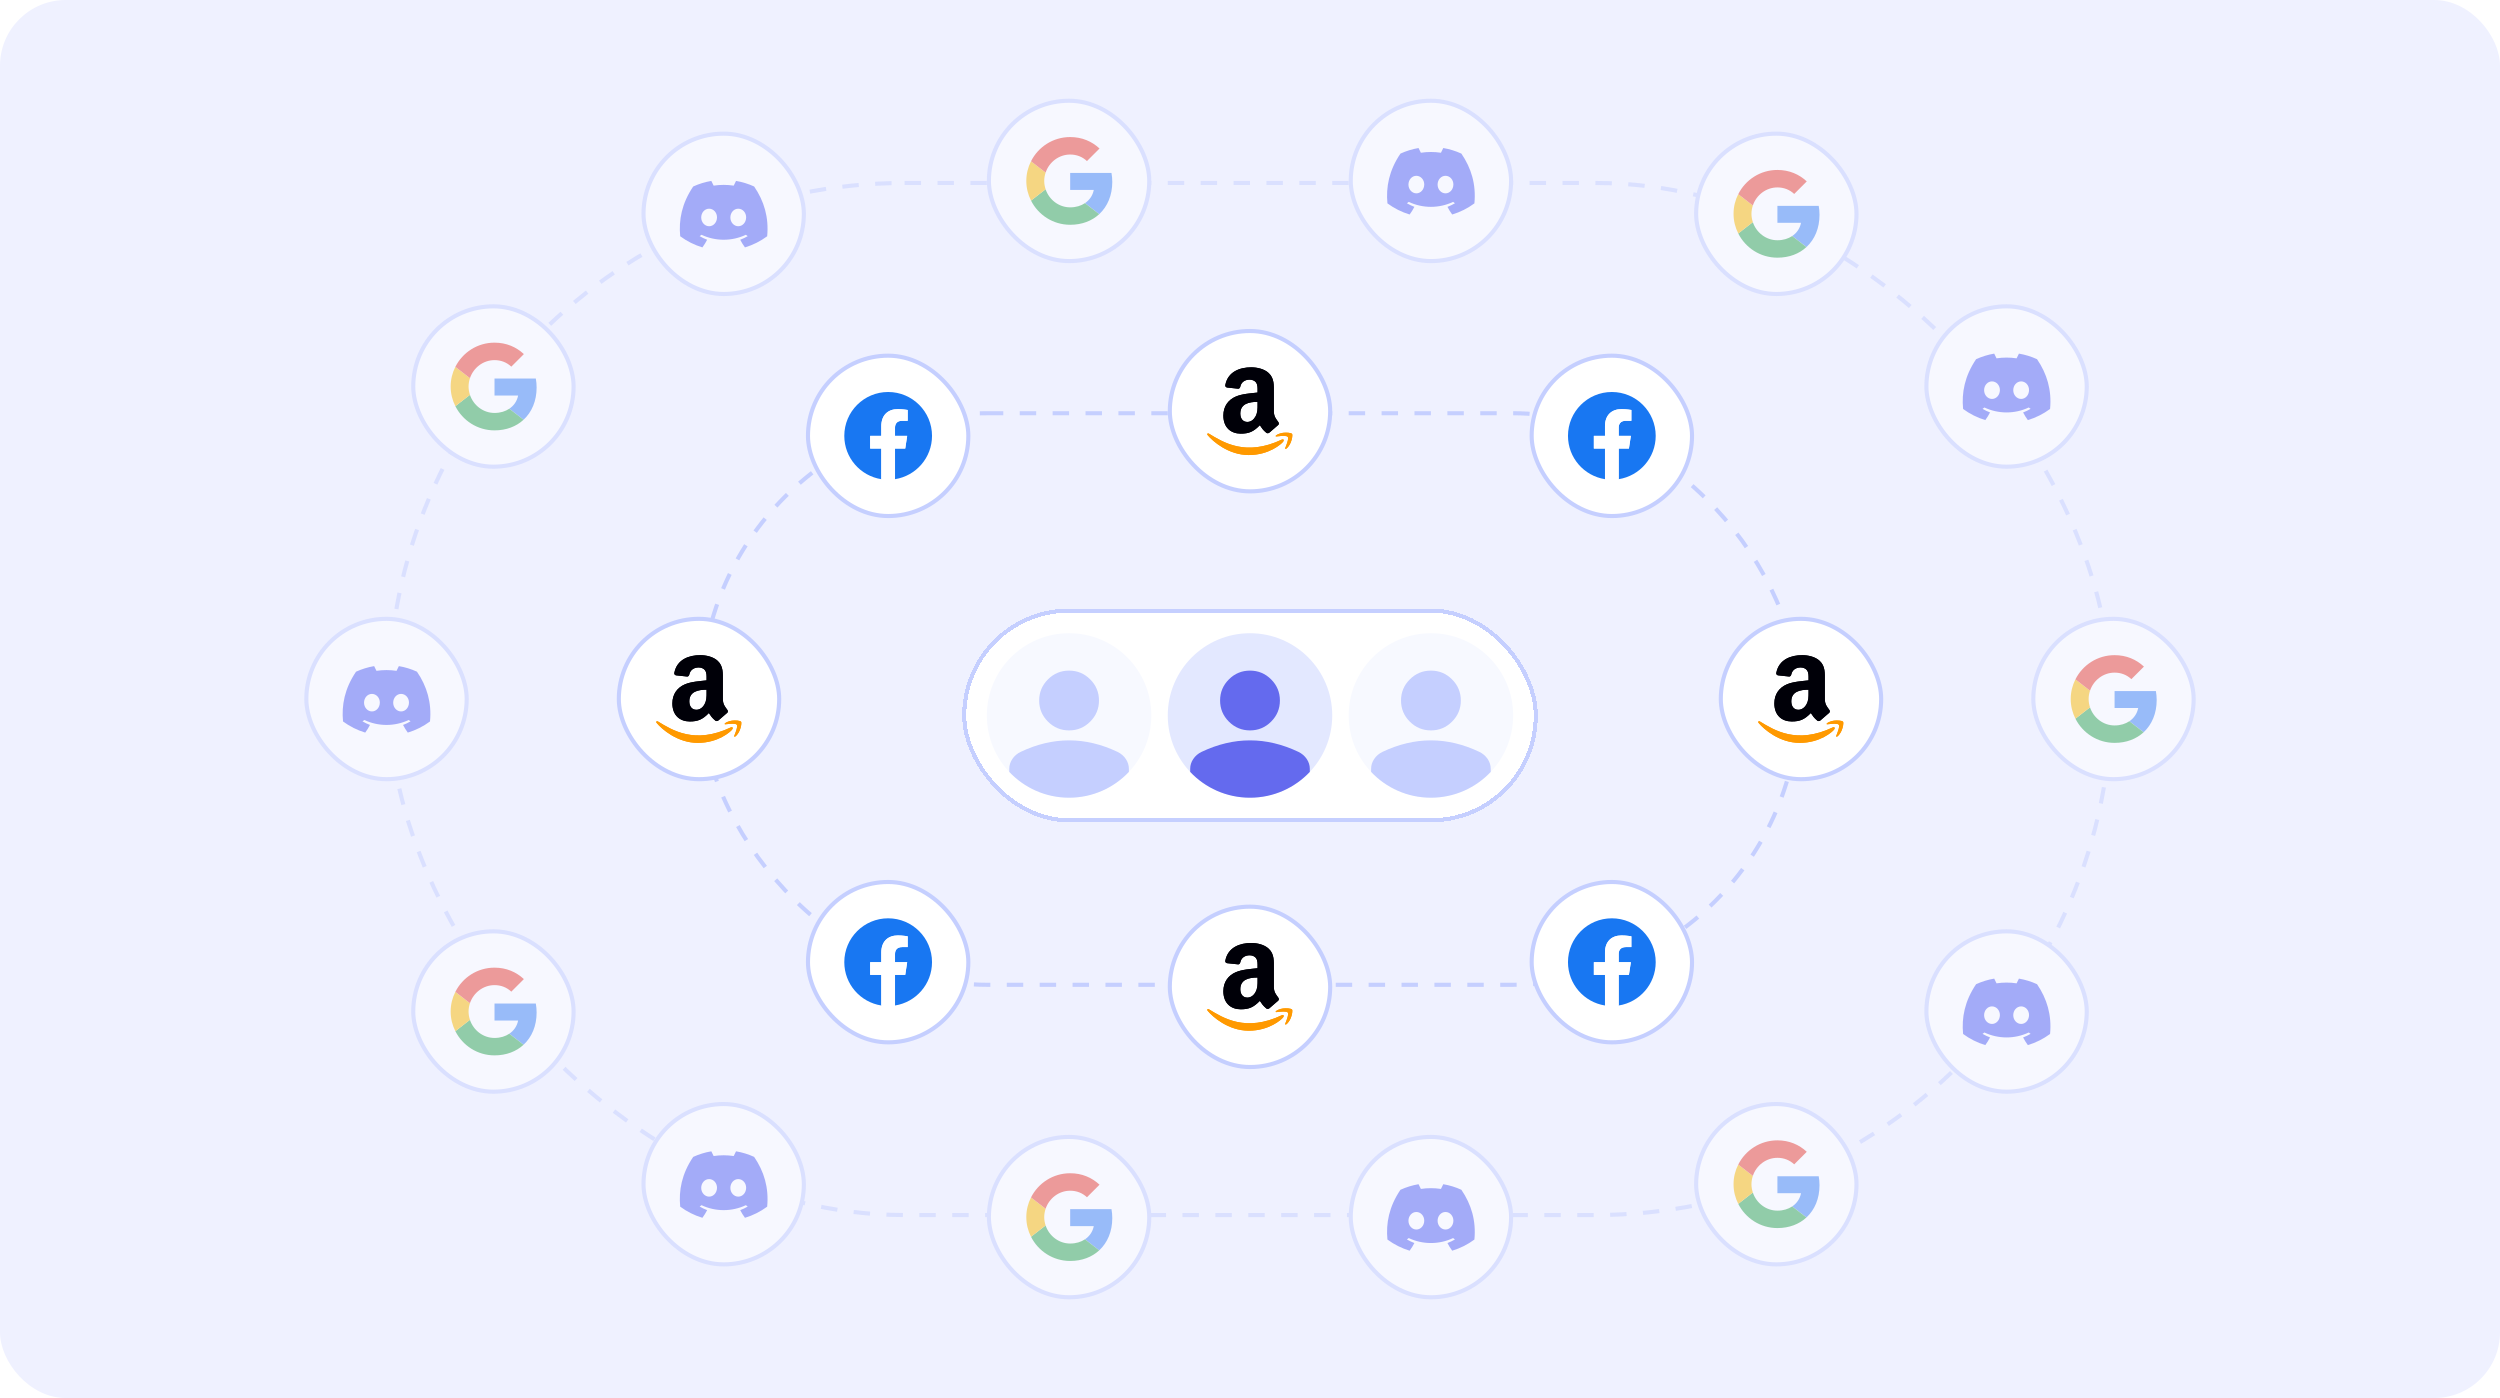 <svg width="608" height="340" viewBox="0 0 608 340" fill="none" xmlns="http://www.w3.org/2000/svg">
<rect width="608" height="340" rx="16" fill="#EFF1FF"/>
<rect x="170.5" y="100.5" width="267" height="139" rx="69.5" stroke="#C5CFFF" stroke-dasharray="4 4"/>
<g filter="url(#filter0_d_1058_32880)">
<rect x="234" y="144" width="140" height="52" rx="26" fill="white" shape-rendering="crispEdges"/>
<rect x="234.5" y="144.5" width="139" height="51" rx="25.5" stroke="#C5CFFF" shape-rendering="crispEdges"/>
<circle cx="260" cy="170" r="20" fill="#F7F9FF"/>
<path fill-rule="evenodd" clip-rule="evenodd" d="M245.455 183.727V182.97C245.455 182.119 245.704 181.323 246.204 180.582C246.703 179.841 247.375 179.265 248.22 178.856C250.181 177.923 252.143 177.223 254.106 176.757C256.069 176.29 258.034 176.057 260 176.057C261.966 176.057 263.931 176.29 265.894 176.757C267.857 177.223 269.819 177.923 271.78 178.856C272.625 179.265 273.297 179.841 273.796 180.582C274.296 181.323 274.545 182.119 274.545 182.97V183.727C270.899 187.59 265.731 190 260 190C254.269 190 249.101 187.59 245.455 183.727ZM254.864 171.5C256.288 172.924 258 173.636 260 173.636C262 173.636 263.712 172.924 265.136 171.5C266.561 170.076 267.273 168.364 267.273 166.364C267.273 164.364 266.561 162.651 265.136 161.227C263.712 159.803 262 159.091 260 159.091C258 159.091 256.288 159.803 254.864 161.227C253.439 162.651 252.727 164.364 252.727 166.364C252.727 168.364 253.439 170.076 254.864 171.5Z" fill="#C5CFFF"/>
<circle cx="304" cy="170" r="20" fill="#E3E8FF"/>
<path fill-rule="evenodd" clip-rule="evenodd" d="M289.455 183.727V182.97C289.455 182.119 289.704 181.323 290.204 180.582C290.703 179.841 291.375 179.265 292.22 178.856C294.181 177.923 296.143 177.223 298.106 176.757C300.069 176.29 302.034 176.057 304 176.057C305.966 176.057 307.931 176.29 309.894 176.757C311.857 177.223 313.819 177.923 315.78 178.856C316.625 179.265 317.297 179.841 317.796 180.582C318.296 181.323 318.545 182.119 318.545 182.97V183.727C314.899 187.59 309.731 190 304 190C298.269 190 293.101 187.59 289.455 183.727ZM298.864 171.5C300.288 172.924 302 173.636 304 173.636C306 173.636 307.712 172.924 309.136 171.5C310.561 170.076 311.273 168.364 311.273 166.364C311.273 164.364 310.561 162.651 309.136 161.227C307.712 159.803 306 159.091 304 159.091C302 159.091 300.288 159.803 298.864 161.227C297.439 162.651 296.727 164.364 296.727 166.364C296.727 168.364 297.439 170.076 298.864 171.5Z" fill="#646AEE"/>
<circle cx="348" cy="170" r="20" fill="#F7F9FF"/>
<path fill-rule="evenodd" clip-rule="evenodd" d="M333.455 183.727V182.97C333.455 182.119 333.704 181.323 334.204 180.582C334.703 179.841 335.375 179.265 336.22 178.856C338.181 177.923 340.143 177.223 342.106 176.757C344.069 176.29 346.034 176.057 348 176.057C349.966 176.057 351.931 176.29 353.894 176.757C355.857 177.223 357.819 177.923 359.78 178.856C360.625 179.265 361.297 179.841 361.796 180.582C362.296 181.323 362.545 182.119 362.545 182.97V183.727C358.899 187.59 353.731 190 348 190C342.269 190 337.101 187.59 333.455 183.727ZM342.864 171.5C344.288 172.924 346 173.636 348 173.636C350 173.636 351.712 172.924 353.136 171.5C354.561 170.076 355.273 168.364 355.273 166.364C355.273 164.364 354.561 162.651 353.136 161.227C351.712 159.803 350 159.091 348 159.091C346 159.091 344.288 159.803 342.864 161.227C341.439 162.651 340.727 164.364 340.727 166.364C340.727 168.364 341.439 170.076 342.864 171.5Z" fill="#C5CFFF"/>
</g>
<rect x="150.5" y="150.5" width="39" height="39" rx="19.5" fill="white"/>
<rect x="150.5" y="150.5" width="39" height="39" rx="19.5" stroke="#C5CFFF"/>
<path d="M177.758 176.895C168.953 181.085 163.488 177.579 159.99 175.45C159.774 175.315 159.406 175.481 159.725 175.848C160.89 177.261 164.71 180.667 169.695 180.667C174.684 180.667 177.651 177.945 178.023 177.47C178.391 176.999 178.131 176.739 177.758 176.895ZM180.231 175.529C179.995 175.221 178.793 175.164 178.037 175.257C177.28 175.347 176.144 175.81 176.242 176.087C176.293 176.192 176.397 176.145 176.917 176.098C177.438 176.046 178.9 175.862 179.204 176.26C179.51 176.66 178.738 178.57 178.597 178.878C178.461 179.185 178.649 179.265 178.905 179.06C179.157 178.855 179.614 178.324 179.921 177.573C180.225 176.817 180.411 175.763 180.231 175.529Z" fill="#FF9900"/>
<path fill-rule="evenodd" clip-rule="evenodd" d="M171.838 168.344C171.838 169.443 171.866 170.36 171.31 171.337C170.861 172.131 170.151 172.619 169.357 172.619C168.273 172.619 167.642 171.793 167.642 170.575C167.642 168.169 169.797 167.733 171.838 167.733V168.344ZM174.684 175.223C174.497 175.39 174.227 175.402 174.017 175.291C173.08 174.513 172.913 174.151 172.397 173.409C170.849 174.989 169.754 175.461 167.745 175.461C165.371 175.461 163.521 173.996 163.521 171.063C163.521 168.773 164.764 167.213 166.53 166.451C168.063 165.776 170.202 165.657 171.838 165.47V165.105C171.838 164.434 171.889 163.64 171.496 163.061C171.151 162.541 170.492 162.326 169.912 162.326C168.837 162.326 167.876 162.878 167.642 164.021C167.594 164.275 167.408 164.525 167.154 164.537L164.415 164.244C164.184 164.192 163.93 164.005 163.994 163.652C164.625 160.334 167.622 159.333 170.305 159.333C171.679 159.333 173.473 159.698 174.557 160.738C175.93 162.021 175.799 163.731 175.799 165.593V169.991C175.799 171.313 176.347 171.893 176.863 172.607C177.046 172.861 177.085 173.167 176.855 173.357C176.28 173.838 175.255 174.731 174.692 175.231L174.684 175.223Z" fill="#000008"/>
<path d="M177.758 176.895C168.953 181.085 163.488 177.579 159.99 175.45C159.774 175.315 159.406 175.481 159.725 175.848C160.89 177.261 164.71 180.667 169.695 180.667C174.684 180.667 177.651 177.945 178.023 177.47C178.391 176.999 178.131 176.739 177.758 176.895ZM180.231 175.529C179.995 175.221 178.793 175.164 178.037 175.257C177.28 175.347 176.144 175.81 176.242 176.087C176.293 176.192 176.397 176.145 176.917 176.098C177.438 176.046 178.9 175.862 179.204 176.26C179.51 176.66 178.738 178.57 178.597 178.878C178.461 179.185 178.649 179.265 178.905 179.06C179.157 178.855 179.614 178.324 179.921 177.573C180.225 176.817 180.411 175.763 180.231 175.529Z" fill="#FF9900"/>
<path fill-rule="evenodd" clip-rule="evenodd" d="M171.838 168.344C171.838 169.443 171.866 170.36 171.31 171.337C170.861 172.131 170.151 172.619 169.357 172.619C168.273 172.619 167.642 171.793 167.642 170.575C167.642 168.169 169.797 167.733 171.838 167.733V168.344ZM174.684 175.223C174.497 175.39 174.227 175.402 174.017 175.291C173.08 174.513 172.913 174.151 172.397 173.409C170.849 174.989 169.754 175.461 167.745 175.461C165.371 175.461 163.521 173.996 163.521 171.063C163.521 168.773 164.764 167.213 166.53 166.451C168.063 165.776 170.202 165.657 171.838 165.47V165.105C171.838 164.434 171.889 163.64 171.496 163.061C171.151 162.541 170.492 162.326 169.912 162.326C168.837 162.326 167.876 162.878 167.642 164.021C167.594 164.275 167.408 164.525 167.154 164.537L164.415 164.244C164.184 164.192 163.93 164.005 163.994 163.652C164.625 160.334 167.622 159.333 170.305 159.333C171.679 159.333 173.473 159.698 174.557 160.738C175.93 162.021 175.799 163.731 175.799 165.593V169.991C175.799 171.313 176.347 171.893 176.863 172.607C177.046 172.861 177.085 173.167 176.855 173.357C176.28 173.838 175.255 174.731 174.692 175.231L174.684 175.223Z" fill="#000008"/>
<rect x="196.5" y="86.5" width="39" height="39" rx="19.5" fill="white"/>
<rect x="196.5" y="86.5" width="39" height="39" rx="19.5" stroke="#C5CFFF"/>
<path d="M226.667 106C226.667 100.109 221.891 95.333 216 95.333C210.109 95.333 205.333 100.109 205.333 106C205.333 111.324 209.234 115.737 214.333 116.537V109.083H211.625V106H214.333V103.65C214.333 100.977 215.926 99.5 218.362 99.5C219.529 99.5 220.75 99.708 220.75 99.708V102.333H219.405C218.08 102.333 217.667 103.156 217.667 103.999V106H220.625L220.152 109.083H217.667V116.537C222.766 115.737 226.667 111.324 226.667 106Z" fill="#1877F2"/>
<path d="M220.152 109.083L220.625 106H217.667V103.999C217.667 103.156 218.08 102.333 219.405 102.333H220.75V99.708C220.75 99.708 219.529 99.5 218.362 99.5C215.926 99.5 214.333 100.977 214.333 103.65V106H211.625V109.083H214.333V116.537C214.876 116.622 215.433 116.667 216 116.667C216.567 116.667 217.124 116.622 217.667 116.537V109.083H220.152Z" fill="white"/>
<rect x="196.5" y="214.5" width="39" height="39" rx="19.5" fill="white"/>
<rect x="196.5" y="214.5" width="39" height="39" rx="19.5" stroke="#C5CFFF"/>
<path d="M226.667 234C226.667 228.109 221.891 223.333 216 223.333C210.109 223.333 205.333 228.109 205.333 234C205.333 239.324 209.234 243.737 214.333 244.537V237.083H211.625V234H214.333V231.65C214.333 228.977 215.926 227.5 218.362 227.5C219.529 227.5 220.75 227.708 220.75 227.708V230.333H219.405C218.08 230.333 217.667 231.156 217.667 231.999V234H220.625L220.152 237.083H217.667V244.537C222.766 243.737 226.667 239.324 226.667 234Z" fill="#1877F2"/>
<path d="M220.152 237.083L220.625 234H217.667V231.999C217.667 231.156 218.08 230.333 219.405 230.333H220.75V227.708C220.75 227.708 219.529 227.5 218.362 227.5C215.926 227.5 214.333 228.977 214.333 231.65V234H211.625V237.083H214.333V244.537C214.876 244.622 215.433 244.667 216 244.667C216.567 244.667 217.124 244.622 217.667 244.537V237.083H220.152Z" fill="white"/>
<rect x="372.5" y="214.5" width="39" height="39" rx="19.5" fill="white"/>
<rect x="372.5" y="214.5" width="39" height="39" rx="19.5" stroke="#C5CFFF"/>
<path d="M402.667 234C402.667 228.109 397.891 223.333 392 223.333C386.109 223.333 381.333 228.109 381.333 234C381.333 239.324 385.234 243.737 390.333 244.537V237.083H387.625V234H390.333V231.65C390.333 228.977 391.926 227.5 394.362 227.5C395.529 227.5 396.75 227.708 396.75 227.708V230.333H395.405C394.08 230.333 393.667 231.156 393.667 231.999V234H396.625L396.152 237.083H393.667V244.537C398.766 243.737 402.667 239.324 402.667 234Z" fill="#1877F2"/>
<path d="M396.152 237.083L396.625 234H393.667V231.999C393.667 231.156 394.08 230.333 395.405 230.333H396.75V227.708C396.75 227.708 395.529 227.5 394.362 227.5C391.926 227.5 390.333 228.977 390.333 231.65V234H387.625V237.083H390.333V244.537C390.876 244.622 391.433 244.667 392 244.667C392.567 244.667 393.124 244.622 393.667 244.537V237.083H396.152Z" fill="white"/>
<rect x="284.5" y="80.5" width="39" height="39" rx="19.5" fill="white"/>
<rect x="284.5" y="80.5" width="39" height="39" rx="19.5" stroke="#C5CFFF"/>
<path d="M311.758 106.895C302.953 111.085 297.488 107.579 293.99 105.45C293.774 105.315 293.406 105.481 293.725 105.848C294.89 107.261 298.71 110.667 303.695 110.667C308.684 110.667 311.651 107.945 312.023 107.47C312.391 106.999 312.131 106.739 311.758 106.895ZM314.231 105.529C313.995 105.221 312.793 105.164 312.037 105.257C311.28 105.347 310.144 105.81 310.242 106.087C310.293 106.192 310.397 106.145 310.917 106.098C311.438 106.046 312.9 105.862 313.204 106.26C313.51 106.66 312.738 108.57 312.597 108.878C312.461 109.185 312.649 109.265 312.905 109.06C313.157 108.855 313.614 108.324 313.921 107.573C314.225 106.817 314.411 105.763 314.231 105.529Z" fill="#FF9900"/>
<path fill-rule="evenodd" clip-rule="evenodd" d="M305.838 98.344C305.838 99.444 305.866 100.36 305.31 101.337C304.861 102.131 304.151 102.619 303.357 102.619C302.273 102.619 301.642 101.793 301.642 100.575C301.642 98.169 303.797 97.733 305.838 97.733V98.344ZM308.684 105.223C308.497 105.39 308.227 105.402 308.017 105.291C307.08 104.513 306.913 104.151 306.397 103.409C304.849 104.989 303.754 105.461 301.745 105.461C299.371 105.461 297.521 103.996 297.521 101.063C297.521 98.773 298.764 97.213 300.53 96.451C302.063 95.776 304.202 95.657 305.838 95.47V95.105C305.838 94.434 305.889 93.64 305.496 93.061C305.151 92.541 304.492 92.326 303.912 92.326C302.837 92.326 301.876 92.878 301.642 94.021C301.594 94.275 301.408 94.525 301.154 94.537L298.415 94.243C298.184 94.192 297.93 94.005 297.994 93.652C298.625 90.334 301.622 89.333 304.305 89.333C305.679 89.333 307.473 89.698 308.557 90.739C309.93 92.021 309.799 93.731 309.799 95.593V99.991C309.799 101.313 310.347 101.893 310.863 102.607C311.046 102.861 311.085 103.167 310.855 103.357C310.28 103.838 309.255 104.731 308.692 105.231L308.684 105.223Z" fill="#000008"/>
<path d="M311.758 106.895C302.953 111.085 297.488 107.579 293.99 105.45C293.774 105.315 293.406 105.481 293.725 105.848C294.89 107.261 298.71 110.667 303.695 110.667C308.684 110.667 311.651 107.945 312.023 107.47C312.391 106.999 312.131 106.739 311.758 106.895ZM314.231 105.529C313.995 105.221 312.793 105.164 312.037 105.257C311.28 105.347 310.144 105.81 310.242 106.087C310.293 106.192 310.397 106.145 310.917 106.098C311.438 106.046 312.9 105.862 313.204 106.26C313.51 106.66 312.738 108.57 312.597 108.878C312.461 109.185 312.649 109.265 312.905 109.06C313.157 108.855 313.614 108.324 313.921 107.573C314.225 106.817 314.411 105.763 314.231 105.529Z" fill="#FF9900"/>
<path fill-rule="evenodd" clip-rule="evenodd" d="M305.838 98.344C305.838 99.444 305.866 100.36 305.31 101.337C304.861 102.131 304.151 102.619 303.357 102.619C302.273 102.619 301.642 101.793 301.642 100.575C301.642 98.169 303.797 97.733 305.838 97.733V98.344ZM308.684 105.223C308.497 105.39 308.227 105.402 308.017 105.291C307.08 104.513 306.913 104.151 306.397 103.409C304.849 104.989 303.754 105.461 301.745 105.461C299.371 105.461 297.521 103.996 297.521 101.063C297.521 98.773 298.764 97.213 300.53 96.451C302.063 95.776 304.202 95.657 305.838 95.47V95.105C305.838 94.434 305.889 93.64 305.496 93.061C305.151 92.541 304.492 92.326 303.912 92.326C302.837 92.326 301.876 92.878 301.642 94.021C301.594 94.275 301.408 94.525 301.154 94.537L298.415 94.243C298.184 94.192 297.93 94.005 297.994 93.652C298.625 90.334 301.622 89.333 304.305 89.333C305.679 89.333 307.473 89.698 308.557 90.739C309.93 92.021 309.799 93.731 309.799 95.593V99.991C309.799 101.313 310.347 101.893 310.863 102.607C311.046 102.861 311.085 103.167 310.855 103.357C310.28 103.838 309.255 104.731 308.692 105.231L308.684 105.223Z" fill="#000008"/>
<rect x="284.5" y="220.5" width="39" height="39" rx="19.5" fill="white"/>
<rect x="284.5" y="220.5" width="39" height="39" rx="19.5" stroke="#C5CFFF"/>
<path d="M311.758 246.895C302.953 251.085 297.488 247.579 293.99 245.45C293.774 245.315 293.406 245.481 293.725 245.848C294.89 247.261 298.71 250.667 303.695 250.667C308.684 250.667 311.651 247.945 312.023 247.47C312.391 246.999 312.131 246.739 311.758 246.895ZM314.231 245.529C313.995 245.221 312.793 245.164 312.037 245.257C311.28 245.347 310.144 245.81 310.242 246.087C310.293 246.192 310.397 246.145 310.917 246.098C311.438 246.046 312.9 245.862 313.204 246.26C313.51 246.66 312.738 248.57 312.597 248.878C312.461 249.185 312.649 249.265 312.905 249.06C313.157 248.855 313.614 248.324 313.921 247.573C314.225 246.817 314.411 245.763 314.231 245.529Z" fill="#FF9900"/>
<path fill-rule="evenodd" clip-rule="evenodd" d="M305.838 238.344C305.838 239.443 305.866 240.36 305.31 241.337C304.861 242.131 304.151 242.619 303.357 242.619C302.273 242.619 301.642 241.793 301.642 240.575C301.642 238.169 303.797 237.733 305.838 237.733V238.344ZM308.684 245.223C308.497 245.39 308.227 245.402 308.017 245.291C307.08 244.513 306.913 244.151 306.397 243.409C304.849 244.989 303.754 245.461 301.745 245.461C299.371 245.461 297.521 243.996 297.521 241.063C297.521 238.773 298.764 237.213 300.53 236.451C302.063 235.776 304.202 235.657 305.838 235.47V235.105C305.838 234.434 305.889 233.64 305.496 233.061C305.151 232.541 304.492 232.326 303.912 232.326C302.837 232.326 301.876 232.878 301.642 234.021C301.594 234.275 301.408 234.525 301.154 234.537L298.415 234.244C298.184 234.192 297.93 234.005 297.994 233.652C298.625 230.334 301.622 229.333 304.305 229.333C305.679 229.333 307.473 229.698 308.557 230.738C309.93 232.021 309.799 233.731 309.799 235.593V239.991C309.799 241.313 310.347 241.893 310.863 242.607C311.046 242.861 311.085 243.167 310.855 243.357C310.28 243.838 309.255 244.731 308.692 245.231L308.684 245.223Z" fill="#000008"/>
<path d="M311.758 246.895C302.953 251.085 297.488 247.579 293.99 245.45C293.774 245.315 293.406 245.481 293.725 245.848C294.89 247.261 298.71 250.667 303.695 250.667C308.684 250.667 311.651 247.945 312.023 247.47C312.391 246.999 312.131 246.739 311.758 246.895ZM314.231 245.529C313.995 245.221 312.793 245.164 312.037 245.257C311.28 245.347 310.144 245.81 310.242 246.087C310.293 246.192 310.397 246.145 310.917 246.098C311.438 246.046 312.9 245.862 313.204 246.26C313.51 246.66 312.738 248.57 312.597 248.878C312.461 249.185 312.649 249.265 312.905 249.06C313.157 248.855 313.614 248.324 313.921 247.573C314.225 246.817 314.411 245.763 314.231 245.529Z" fill="#FF9900"/>
<path fill-rule="evenodd" clip-rule="evenodd" d="M305.838 238.344C305.838 239.443 305.866 240.36 305.31 241.337C304.861 242.131 304.151 242.619 303.357 242.619C302.273 242.619 301.642 241.793 301.642 240.575C301.642 238.169 303.797 237.733 305.838 237.733V238.344ZM308.684 245.223C308.497 245.39 308.227 245.402 308.017 245.291C307.08 244.513 306.913 244.151 306.397 243.409C304.849 244.989 303.754 245.461 301.745 245.461C299.371 245.461 297.521 243.996 297.521 241.063C297.521 238.773 298.764 237.213 300.53 236.451C302.063 235.776 304.202 235.657 305.838 235.47V235.105C305.838 234.434 305.889 233.64 305.496 233.061C305.151 232.541 304.492 232.326 303.912 232.326C302.837 232.326 301.876 232.878 301.642 234.021C301.594 234.275 301.408 234.525 301.154 234.537L298.415 234.244C298.184 234.192 297.93 234.005 297.994 233.652C298.625 230.334 301.622 229.333 304.305 229.333C305.679 229.333 307.473 229.698 308.557 230.738C309.93 232.021 309.799 233.731 309.799 235.593V239.991C309.799 241.313 310.347 241.893 310.863 242.607C311.046 242.861 311.085 243.167 310.855 243.357C310.28 243.838 309.255 244.731 308.692 245.231L308.684 245.223Z" fill="#000008"/>
<rect x="372.5" y="86.5" width="39" height="39" rx="19.5" fill="white"/>
<rect x="372.5" y="86.5" width="39" height="39" rx="19.5" stroke="#C5CFFF"/>
<path d="M402.667 106C402.667 100.109 397.891 95.333 392 95.333C386.109 95.333 381.333 100.109 381.333 106C381.333 111.324 385.234 115.737 390.333 116.537V109.083H387.625V106H390.333V103.65C390.333 100.977 391.926 99.5 394.362 99.5C395.529 99.5 396.75 99.708 396.75 99.708V102.333H395.405C394.08 102.333 393.667 103.156 393.667 103.999V106H396.625L396.152 109.083H393.667V116.537C398.766 115.737 402.667 111.324 402.667 106Z" fill="#1877F2"/>
<path d="M396.152 109.083L396.625 106H393.667V103.999C393.667 103.156 394.08 102.333 395.405 102.333H396.75V99.708C396.75 99.708 395.529 99.5 394.362 99.5C391.926 99.5 390.333 100.977 390.333 103.65V106H387.625V109.083H390.333V116.537C390.876 116.622 391.433 116.667 392 116.667C392.567 116.667 393.124 116.622 393.667 116.537V109.083H396.152Z" fill="white"/>
<rect x="418.5" y="150.5" width="39" height="39" rx="19.5" fill="white"/>
<rect x="418.5" y="150.5" width="39" height="39" rx="19.5" stroke="#C5CFFF"/>
<path d="M445.758 176.895C436.953 181.085 431.488 177.579 427.99 175.45C427.774 175.315 427.406 175.481 427.725 175.848C428.89 177.261 432.71 180.667 437.695 180.667C442.684 180.667 445.651 177.945 446.023 177.47C446.391 176.999 446.131 176.739 445.758 176.895ZM448.231 175.529C447.995 175.221 446.793 175.164 446.037 175.257C445.28 175.347 444.144 175.81 444.242 176.087C444.293 176.192 444.397 176.145 444.917 176.098C445.438 176.046 446.9 175.862 447.204 176.26C447.51 176.66 446.738 178.57 446.597 178.878C446.461 179.185 446.649 179.265 446.905 179.06C447.157 178.855 447.614 178.324 447.921 177.573C448.225 176.817 448.411 175.763 448.231 175.529Z" fill="#FF9900"/>
<path fill-rule="evenodd" clip-rule="evenodd" d="M439.838 168.344C439.838 169.443 439.866 170.36 439.31 171.337C438.861 172.131 438.151 172.619 437.357 172.619C436.273 172.619 435.642 171.793 435.642 170.575C435.642 168.169 437.797 167.733 439.838 167.733V168.344ZM442.684 175.223C442.497 175.39 442.227 175.402 442.017 175.291C441.08 174.513 440.913 174.151 440.397 173.409C438.849 174.989 437.754 175.461 435.745 175.461C433.371 175.461 431.521 173.996 431.521 171.063C431.521 168.773 432.764 167.213 434.53 166.451C436.063 165.776 438.202 165.657 439.838 165.47V165.105C439.838 164.434 439.889 163.64 439.496 163.061C439.151 162.541 438.492 162.326 437.912 162.326C436.837 162.326 435.876 162.878 435.642 164.021C435.594 164.275 435.408 164.525 435.154 164.537L432.415 164.244C432.184 164.192 431.93 164.005 431.994 163.652C432.625 160.334 435.622 159.333 438.305 159.333C439.679 159.333 441.473 159.698 442.557 160.738C443.93 162.021 443.799 163.731 443.799 165.593V169.991C443.799 171.313 444.347 171.893 444.863 172.607C445.046 172.861 445.085 173.167 444.855 173.357C444.28 173.838 443.255 174.731 442.692 175.231L442.684 175.223Z" fill="#000008"/>
<path d="M445.758 176.895C436.953 181.085 431.488 177.579 427.99 175.45C427.774 175.315 427.406 175.481 427.725 175.848C428.89 177.261 432.71 180.667 437.695 180.667C442.684 180.667 445.651 177.945 446.023 177.47C446.391 176.999 446.131 176.739 445.758 176.895ZM448.231 175.529C447.995 175.221 446.793 175.164 446.037 175.257C445.28 175.347 444.144 175.81 444.242 176.087C444.293 176.192 444.397 176.145 444.917 176.098C445.438 176.046 446.9 175.862 447.204 176.26C447.51 176.66 446.738 178.57 446.597 178.878C446.461 179.185 446.649 179.265 446.905 179.06C447.157 178.855 447.614 178.324 447.921 177.573C448.225 176.817 448.411 175.763 448.231 175.529Z" fill="#FF9900"/>
<path fill-rule="evenodd" clip-rule="evenodd" d="M439.838 168.344C439.838 169.443 439.866 170.36 439.31 171.337C438.861 172.131 438.151 172.619 437.357 172.619C436.273 172.619 435.642 171.793 435.642 170.575C435.642 168.169 437.797 167.733 439.838 167.733V168.344ZM442.684 175.223C442.497 175.39 442.227 175.402 442.017 175.291C441.08 174.513 440.913 174.151 440.397 173.409C438.849 174.989 437.754 175.461 435.745 175.461C433.371 175.461 431.521 173.996 431.521 171.063C431.521 168.773 432.764 167.213 434.53 166.451C436.063 165.776 438.202 165.657 439.838 165.47V165.105C439.838 164.434 439.889 163.64 439.496 163.061C439.151 162.541 438.492 162.326 437.912 162.326C436.837 162.326 435.876 162.878 435.642 164.021C435.594 164.275 435.408 164.525 435.154 164.537L432.415 164.244C432.184 164.192 431.93 164.005 431.994 163.652C432.625 160.334 435.622 159.333 438.305 159.333C439.679 159.333 441.473 159.698 442.557 160.738C443.93 162.021 443.799 163.731 443.799 165.593V169.991C443.799 171.313 444.347 171.893 444.863 172.607C445.046 172.861 445.085 173.167 444.855 173.357C444.28 173.838 443.255 174.731 442.692 175.231L442.684 175.223Z" fill="#000008"/>
<g opacity="0.5">
<rect x="94.5" y="44.5" width="419" height="251" rx="125.5" stroke="#C5CFFF" stroke-dasharray="4 4"/>
<rect x="74.5" y="150.5" width="39" height="39" rx="19.5" fill="white"/>
<rect x="74.5" y="150.5" width="39" height="39" rx="19.5" stroke="#C5CFFF"/>
<path d="M101.405 163.354C100.003 162.712 98.523 162.257 97.004 162C96.796 162.372 96.607 162.754 96.44 163.146C94.821 162.902 93.174 162.902 91.555 163.146C91.388 162.754 91.199 162.372 90.992 162C89.471 162.259 87.99 162.716 86.587 163.357C83.802 167.478 83.046 171.497 83.424 175.459C85.055 176.664 86.881 177.58 88.822 178.168C89.259 177.581 89.646 176.957 89.978 176.304C89.347 176.068 88.738 175.778 88.157 175.435C88.31 175.324 88.46 175.21 88.604 175.099C90.292 175.893 92.135 176.305 94 176.305C95.865 176.305 97.708 175.893 99.396 175.099C99.542 175.219 99.692 175.333 99.843 175.435C99.261 175.778 98.651 176.07 98.019 176.306C98.351 176.958 98.737 177.581 99.175 178.168C101.117 177.583 102.945 176.666 104.576 175.46C105.019 170.866 103.819 166.884 101.405 163.354ZM90.456 173.022C89.404 173.022 88.535 172.067 88.535 170.893C88.535 169.718 89.374 168.755 90.453 168.755C91.532 168.755 92.394 169.718 92.376 170.893C92.357 172.067 91.528 173.022 90.456 173.022ZM97.544 173.022C96.49 173.022 95.624 172.067 95.624 170.893C95.624 169.718 96.463 168.755 97.544 168.755C98.624 168.755 99.48 169.718 99.462 170.893C99.443 172.067 98.616 173.022 97.544 173.022Z" fill="#5865F2"/>
<rect x="156.5" y="32.5" width="39" height="39" rx="19.5" fill="white"/>
<rect x="156.5" y="32.5" width="39" height="39" rx="19.5" stroke="#C5CFFF"/>
<path d="M183.405 45.354C182.003 44.712 180.524 44.257 179.004 44C178.796 44.372 178.607 44.754 178.44 45.146C176.821 44.902 175.174 44.902 173.555 45.146C173.388 44.754 173.199 44.372 172.992 44C171.471 44.259 169.99 44.716 168.587 45.357C165.802 49.478 165.046 53.497 165.424 57.459C167.055 58.664 168.881 59.58 170.822 60.168C171.259 59.581 171.646 58.957 171.978 58.304C171.347 58.069 170.738 57.778 170.157 57.435C170.31 57.324 170.46 57.21 170.604 57.099C172.292 57.893 174.135 58.305 176 58.305C177.866 58.305 179.708 57.893 181.396 57.099C181.542 57.219 181.692 57.333 181.843 57.435C181.261 57.778 180.651 58.07 180.019 58.306C180.351 58.958 180.737 59.581 181.175 60.168C183.117 59.583 184.945 58.666 186.576 57.46C187.019 52.866 185.819 48.884 183.405 45.354ZM172.456 55.022C171.404 55.022 170.535 54.067 170.535 52.893C170.535 51.718 171.374 50.755 172.453 50.755C173.532 50.755 174.394 51.718 174.376 52.893C174.357 54.067 173.528 55.022 172.456 55.022ZM179.544 55.022C178.49 55.022 177.624 54.067 177.624 52.893C177.624 51.718 178.463 50.755 179.544 50.755C180.624 50.755 181.48 51.718 181.462 52.893C181.443 54.067 180.616 55.022 179.544 55.022Z" fill="#5865F2"/>
<rect x="412.5" y="32.5" width="39" height="39" rx="19.5" fill="white"/>
<rect x="412.5" y="32.5" width="39" height="39" rx="19.5" stroke="#C5CFFF"/>
<path d="M432.266 50.061V54.191H438.007C437.755 55.52 436.998 56.645 435.864 57.401L439.326 60.087C441.343 58.226 442.506 55.491 442.506 52.242C442.506 51.486 442.438 50.759 442.312 50.061L432.266 50.061Z" fill="#4285F4"/>
<path d="M426.288 54.03L425.508 54.628L422.744 56.781C424.499 60.262 428.096 62.667 432.266 62.667C435.146 62.667 437.561 61.717 439.325 60.087L435.864 57.401C434.913 58.041 433.701 58.429 432.266 58.429C429.493 58.429 427.136 56.558 426.293 54.036L426.288 54.03Z" fill="#34A853"/>
<path d="M422.744 47.219C422.017 48.654 421.6 50.274 421.6 52C421.6 53.726 422.017 55.346 422.744 56.781C422.744 56.79 426.293 54.027 426.293 54.027C426.08 53.387 425.954 52.708 425.954 52C425.954 51.292 426.08 50.613 426.293 49.973L422.744 47.219Z" fill="#FBBC05"/>
<path d="M432.266 45.581C433.837 45.581 435.234 46.124 436.349 47.171L439.403 44.116C437.551 42.39 435.146 41.333 432.266 41.333C428.097 41.333 424.499 43.728 422.744 47.219L426.293 49.973C427.136 47.452 429.493 45.581 432.266 45.581Z" fill="#EA4335"/>
<rect x="412.5" y="268.5" width="39" height="39" rx="19.5" fill="white"/>
<rect x="412.5" y="268.5" width="39" height="39" rx="19.5" stroke="#C5CFFF"/>
<path d="M432.266 286.061V290.192H438.007C437.755 291.52 436.998 292.645 435.864 293.401L439.326 296.087C441.343 294.226 442.506 291.491 442.506 288.243C442.506 287.486 442.438 286.759 442.312 286.061L432.266 286.061Z" fill="#4285F4"/>
<path d="M426.288 290.03L425.508 290.628L422.744 292.781C424.499 296.262 428.096 298.667 432.266 298.667C435.146 298.667 437.561 297.716 439.325 296.087L435.864 293.401C434.913 294.041 433.701 294.429 432.266 294.429C429.493 294.429 427.136 292.558 426.293 290.036L426.288 290.03Z" fill="#34A853"/>
<path d="M422.744 283.219C422.017 284.655 421.6 286.274 421.6 288C421.6 289.726 422.017 291.346 422.744 292.781C422.744 292.79 426.293 290.027 426.293 290.027C426.08 289.387 425.954 288.708 425.954 288C425.954 287.292 426.08 286.613 426.293 285.973L422.744 283.219Z" fill="#FBBC05"/>
<path d="M432.266 281.581C433.837 281.581 435.234 282.124 436.349 283.171L439.403 280.116C437.551 278.39 435.146 277.333 432.266 277.333C428.097 277.333 424.499 279.728 422.744 283.219L426.293 285.973C427.136 283.452 429.493 281.581 432.266 281.581Z" fill="#EA4335"/>
<rect x="156.5" y="268.5" width="39" height="39" rx="19.5" fill="white"/>
<rect x="156.5" y="268.5" width="39" height="39" rx="19.5" stroke="#C5CFFF"/>
<path d="M183.405 281.354C182.003 280.712 180.524 280.257 179.004 280C178.796 280.372 178.607 280.754 178.44 281.146C176.821 280.902 175.174 280.902 173.555 281.146C173.388 280.754 173.199 280.372 172.992 280C171.471 280.259 169.99 280.716 168.587 281.357C165.802 285.478 165.046 289.497 165.424 293.459C167.055 294.664 168.881 295.58 170.822 296.168C171.259 295.581 171.646 294.957 171.978 294.304C171.347 294.068 170.738 293.778 170.157 293.435C170.31 293.324 170.46 293.21 170.604 293.099C172.292 293.893 174.135 294.305 176 294.305C177.866 294.305 179.708 293.893 181.396 293.099C181.542 293.219 181.692 293.333 181.843 293.435C181.261 293.778 180.651 294.07 180.019 294.306C180.351 294.958 180.737 295.581 181.175 296.168C183.117 295.583 184.945 294.666 186.576 293.46C187.019 288.866 185.819 284.884 183.405 281.354ZM172.456 291.022C171.404 291.022 170.535 290.067 170.535 288.893C170.535 287.718 171.374 286.755 172.453 286.755C173.532 286.755 174.394 287.718 174.376 288.893C174.357 290.067 173.528 291.022 172.456 291.022ZM179.544 291.022C178.49 291.022 177.624 290.067 177.624 288.893C177.624 287.718 178.463 286.755 179.544 286.755C180.624 286.755 181.48 287.718 181.462 288.893C181.443 290.067 180.616 291.022 179.544 291.022Z" fill="#5865F2"/>
<rect x="494.5" y="150.5" width="39" height="39" rx="19.5" fill="white"/>
<rect x="494.5" y="150.5" width="39" height="39" rx="19.5" stroke="#C5CFFF"/>
<path d="M514.266 168.061V172.192H520.007C519.755 173.52 518.998 174.645 517.864 175.401L521.326 178.087C523.343 176.226 524.506 173.491 524.506 170.243C524.506 169.486 524.438 168.759 524.312 168.061L514.266 168.061Z" fill="#4285F4"/>
<path d="M508.288 172.03L507.508 172.628L504.744 174.781C506.499 178.262 510.096 180.667 514.266 180.667C517.146 180.667 519.561 179.716 521.325 178.087L517.864 175.401C516.913 176.041 515.701 176.429 514.266 176.429C511.493 176.429 509.136 174.558 508.293 172.036L508.288 172.03Z" fill="#34A853"/>
<path d="M504.744 165.219C504.017 166.655 503.6 168.274 503.6 170C503.6 171.726 504.017 173.346 504.744 174.781C504.744 174.79 508.293 172.027 508.293 172.027C508.08 171.387 507.954 170.708 507.954 170C507.954 169.292 508.08 168.613 508.293 167.973L504.744 165.219Z" fill="#FBBC05"/>
<path d="M514.266 163.581C515.837 163.581 517.234 164.124 518.349 165.171L521.403 162.116C519.551 160.39 517.146 159.333 514.266 159.333C510.097 159.333 506.499 161.728 504.744 165.219L508.293 167.973C509.136 165.452 511.493 163.581 514.266 163.581Z" fill="#EA4335"/>
<rect x="468.5" y="226.5" width="39" height="39" rx="19.5" fill="white"/>
<rect x="468.5" y="226.5" width="39" height="39" rx="19.5" stroke="#C5CFFF"/>
<path d="M495.405 239.354C494.003 238.712 492.524 238.257 491.004 238C490.796 238.372 490.607 238.754 490.44 239.146C488.821 238.902 487.174 238.902 485.555 239.146C485.388 238.754 485.199 238.372 484.992 238C483.471 238.259 481.99 238.716 480.587 239.357C477.802 243.478 477.046 247.497 477.424 251.459C479.055 252.664 480.881 253.58 482.822 254.168C483.259 253.581 483.646 252.957 483.978 252.304C483.347 252.068 482.738 251.778 482.157 251.435C482.31 251.324 482.46 251.21 482.604 251.099C484.292 251.893 486.135 252.305 488 252.305C489.866 252.305 491.708 251.893 493.396 251.099C493.542 251.219 493.692 251.333 493.843 251.435C493.261 251.778 492.651 252.07 492.019 252.306C492.351 252.958 492.737 253.581 493.175 254.168C495.117 253.583 496.945 252.666 498.576 251.46C499.019 246.866 497.819 242.884 495.405 239.354ZM484.456 249.022C483.404 249.022 482.535 248.067 482.535 246.893C482.535 245.718 483.374 244.755 484.453 244.755C485.532 244.755 486.394 245.718 486.376 246.893C486.357 248.067 485.528 249.022 484.456 249.022ZM491.544 249.022C490.49 249.022 489.624 248.067 489.624 246.893C489.624 245.718 490.463 244.755 491.544 244.755C492.624 244.755 493.48 245.718 493.462 246.893C493.443 248.067 492.616 249.022 491.544 249.022Z" fill="#5865F2"/>
<rect x="100.5" y="226.5" width="39" height="39" rx="19.5" fill="white"/>
<rect x="100.5" y="226.5" width="39" height="39" rx="19.5" stroke="#C5CFFF"/>
<path d="M120.266 244.061V248.192H126.007C125.755 249.52 124.998 250.645 123.864 251.401L127.326 254.087C129.343 252.226 130.506 249.491 130.506 246.243C130.506 245.486 130.438 244.759 130.312 244.061L120.266 244.061Z" fill="#4285F4"/>
<path d="M114.288 248.03L113.508 248.628L110.744 250.781C112.499 254.262 116.096 256.667 120.266 256.667C123.146 256.667 125.561 255.716 127.325 254.087L123.864 251.401C122.913 252.041 121.701 252.429 120.266 252.429C117.493 252.429 115.136 250.558 114.293 248.036L114.288 248.03Z" fill="#34A853"/>
<path d="M110.744 241.219C110.017 242.655 109.6 244.274 109.6 246C109.6 247.726 110.017 249.346 110.744 250.781C110.744 250.79 114.293 248.027 114.293 248.027C114.08 247.387 113.954 246.708 113.954 246C113.954 245.292 114.08 244.613 114.293 243.973L110.744 241.219Z" fill="#FBBC05"/>
<path d="M120.266 239.581C121.837 239.581 123.234 240.124 124.349 241.171L127.403 238.116C125.551 236.39 123.146 235.333 120.266 235.333C116.097 235.333 112.499 237.728 110.744 241.219L114.293 243.973C115.136 241.452 117.493 239.581 120.266 239.581Z" fill="#EA4335"/>
<rect x="328.5" y="276.5" width="39" height="39" rx="19.5" fill="white"/>
<rect x="328.5" y="276.5" width="39" height="39" rx="19.5" stroke="#C5CFFF"/>
<path d="M355.405 289.354C354.003 288.712 352.524 288.257 351.004 288C350.796 288.372 350.607 288.754 350.44 289.146C348.821 288.902 347.174 288.902 345.555 289.146C345.388 288.754 345.199 288.372 344.992 288C343.471 288.259 341.99 288.716 340.587 289.357C337.802 293.478 337.046 297.497 337.424 301.459C339.055 302.664 340.881 303.58 342.822 304.168C343.259 303.581 343.646 302.957 343.978 302.304C343.347 302.068 342.738 301.778 342.157 301.435C342.31 301.324 342.46 301.21 342.604 301.099C344.292 301.893 346.135 302.305 348 302.305C349.866 302.305 351.708 301.893 353.396 301.099C353.542 301.219 353.692 301.333 353.843 301.435C353.261 301.778 352.651 302.07 352.019 302.306C352.351 302.958 352.737 303.581 353.175 304.168C355.117 303.583 356.945 302.666 358.576 301.46C359.019 296.866 357.819 292.884 355.405 289.354ZM344.456 299.022C343.404 299.022 342.535 298.067 342.535 296.893C342.535 295.718 343.374 294.755 344.453 294.755C345.532 294.755 346.394 295.718 346.376 296.893C346.357 298.067 345.528 299.022 344.456 299.022ZM351.544 299.022C350.49 299.022 349.624 298.067 349.624 296.893C349.624 295.718 350.463 294.755 351.544 294.755C352.624 294.755 353.48 295.718 353.462 296.893C353.443 298.067 352.616 299.022 351.544 299.022Z" fill="#5865F2"/>
<rect x="240.5" y="276.5" width="39" height="39" rx="19.5" fill="white"/>
<rect x="240.5" y="276.5" width="39" height="39" rx="19.5" stroke="#C5CFFF"/>
<path d="M260.266 294.061V298.192H266.007C265.755 299.52 264.998 300.645 263.864 301.401L267.326 304.087C269.343 302.226 270.506 299.491 270.506 296.243C270.506 295.486 270.438 294.759 270.312 294.061L260.266 294.061Z" fill="#4285F4"/>
<path d="M254.288 298.03L253.508 298.628L250.744 300.781C252.499 304.262 256.096 306.667 260.266 306.667C263.146 306.667 265.561 305.716 267.325 304.087L263.864 301.401C262.913 302.041 261.701 302.429 260.266 302.429C257.493 302.429 255.136 300.558 254.293 298.036L254.288 298.03Z" fill="#34A853"/>
<path d="M250.744 291.219C250.017 292.655 249.6 294.274 249.6 296C249.6 297.726 250.017 299.346 250.744 300.781C250.744 300.79 254.293 298.027 254.293 298.027C254.08 297.387 253.954 296.708 253.954 296C253.954 295.292 254.08 294.613 254.293 293.973L250.744 291.219Z" fill="#FBBC05"/>
<path d="M260.266 289.581C261.837 289.581 263.234 290.124 264.349 291.171L267.403 288.116C265.551 286.39 263.146 285.333 260.266 285.333C256.097 285.333 252.499 287.728 250.744 291.219L254.293 293.973C255.136 291.452 257.493 289.581 260.266 289.581Z" fill="#EA4335"/>
<rect x="468.5" y="74.5" width="39" height="39" rx="19.5" fill="white"/>
<rect x="468.5" y="74.5" width="39" height="39" rx="19.5" stroke="#C5CFFF"/>
<path d="M495.405 87.354C494.003 86.712 492.524 86.257 491.004 86C490.796 86.372 490.607 86.754 490.44 87.146C488.821 86.902 487.174 86.902 485.555 87.146C485.388 86.754 485.199 86.372 484.992 86C483.471 86.259 481.99 86.716 480.587 87.357C477.802 91.478 477.046 95.497 477.424 99.459C479.055 100.664 480.881 101.58 482.822 102.168C483.259 101.581 483.646 100.957 483.978 100.304C483.347 100.068 482.738 99.778 482.157 99.435C482.31 99.324 482.46 99.21 482.604 99.099C484.292 99.893 486.135 100.305 488 100.305C489.866 100.305 491.708 99.893 493.396 99.099C493.542 99.219 493.692 99.333 493.843 99.435C493.261 99.778 492.651 100.07 492.019 100.306C492.351 100.958 492.737 101.581 493.175 102.168C495.117 101.583 496.945 100.666 498.576 99.46C499.019 94.866 497.819 90.884 495.405 87.354ZM484.456 97.022C483.404 97.022 482.535 96.067 482.535 94.893C482.535 93.718 483.374 92.755 484.453 92.755C485.532 92.755 486.394 93.718 486.376 94.893C486.357 96.067 485.528 97.022 484.456 97.022ZM491.544 97.022C490.49 97.022 489.624 96.067 489.624 94.893C489.624 93.718 490.463 92.755 491.544 92.755C492.624 92.755 493.48 93.718 493.462 94.893C493.443 96.067 492.616 97.022 491.544 97.022Z" fill="#5865F2"/>
<rect x="100.5" y="74.5" width="39" height="39" rx="19.5" fill="white"/>
<rect x="100.5" y="74.5" width="39" height="39" rx="19.5" stroke="#C5CFFF"/>
<path d="M120.266 92.061V96.192H126.007C125.755 97.52 124.998 98.645 123.864 99.401L127.326 102.087C129.343 100.226 130.506 97.491 130.506 94.243C130.506 93.486 130.438 92.759 130.312 92.061L120.266 92.061Z" fill="#4285F4"/>
<path d="M114.288 96.03L113.508 96.628L110.744 98.781C112.499 102.262 116.096 104.667 120.266 104.667C123.146 104.667 125.561 103.716 127.325 102.087L123.864 99.401C122.913 100.041 121.701 100.429 120.266 100.429C117.493 100.429 115.136 98.558 114.293 96.037L114.288 96.03Z" fill="#34A853"/>
<path d="M110.744 89.219C110.017 90.654 109.6 92.274 109.6 94C109.6 95.726 110.017 97.346 110.744 98.781C110.744 98.79 114.293 96.027 114.293 96.027C114.08 95.387 113.954 94.708 113.954 94C113.954 93.292 114.08 92.613 114.293 91.973L110.744 89.219Z" fill="#FBBC05"/>
<path d="M120.266 87.581C121.837 87.581 123.234 88.124 124.349 89.171L127.403 86.116C125.551 84.39 123.146 83.333 120.266 83.333C116.097 83.333 112.499 85.728 110.744 89.219L114.293 91.973C115.136 89.452 117.493 87.581 120.266 87.581Z" fill="#EA4335"/>
<rect x="328.5" y="24.5" width="39" height="39" rx="19.5" fill="white"/>
<rect x="328.5" y="24.5" width="39" height="39" rx="19.5" stroke="#C5CFFF"/>
<path d="M355.405 37.354C354.003 36.712 352.524 36.257 351.004 36C350.796 36.372 350.607 36.754 350.44 37.146C348.821 36.902 347.174 36.902 345.555 37.146C345.388 36.754 345.199 36.372 344.992 36C343.471 36.259 341.99 36.716 340.587 37.357C337.802 41.478 337.046 45.497 337.424 49.459C339.055 50.664 340.881 51.58 342.822 52.168C343.259 51.581 343.646 50.957 343.978 50.304C343.347 50.069 342.738 49.778 342.157 49.435C342.31 49.324 342.46 49.21 342.604 49.099C344.292 49.893 346.135 50.305 348 50.305C349.866 50.305 351.708 49.893 353.396 49.099C353.542 49.219 353.692 49.333 353.843 49.435C353.261 49.778 352.651 50.07 352.019 50.306C352.351 50.958 352.737 51.581 353.175 52.168C355.117 51.583 356.945 50.666 358.576 49.46C359.019 44.866 357.819 40.884 355.405 37.354ZM344.456 47.022C343.404 47.022 342.535 46.067 342.535 44.893C342.535 43.718 343.374 42.755 344.453 42.755C345.532 42.755 346.394 43.718 346.376 44.893C346.357 46.067 345.528 47.022 344.456 47.022ZM351.544 47.022C350.49 47.022 349.624 46.067 349.624 44.893C349.624 43.718 350.463 42.755 351.544 42.755C352.624 42.755 353.48 43.718 353.462 44.893C353.443 46.067 352.616 47.022 351.544 47.022Z" fill="#5865F2"/>
<rect x="240.5" y="24.5" width="39" height="39" rx="19.5" fill="white"/>
<rect x="240.5" y="24.5" width="39" height="39" rx="19.5" stroke="#C5CFFF"/>
<path d="M260.266 42.061V46.191H266.007C265.755 47.52 264.998 48.645 263.864 49.401L267.326 52.087C269.343 50.226 270.506 47.491 270.506 44.242C270.506 43.486 270.438 42.759 270.312 42.061L260.266 42.061Z" fill="#4285F4"/>
<path d="M254.288 46.03L253.508 46.628L250.744 48.781C252.499 52.262 256.096 54.667 260.266 54.667C263.146 54.667 265.561 53.717 267.325 52.087L263.864 49.401C262.913 50.041 261.701 50.429 260.266 50.429C257.493 50.429 255.136 48.558 254.293 46.036L254.288 46.03Z" fill="#34A853"/>
<path d="M250.744 39.219C250.017 40.654 249.6 42.274 249.6 44C249.6 45.726 250.017 47.346 250.744 48.781C250.744 48.79 254.293 46.027 254.293 46.027C254.08 45.387 253.954 44.708 253.954 44C253.954 43.292 254.08 42.613 254.293 41.973L250.744 39.219Z" fill="#FBBC05"/>
<path d="M260.266 37.581C261.837 37.581 263.234 38.124 264.349 39.171L267.403 36.116C265.551 34.39 263.146 33.333 260.266 33.333C256.097 33.333 252.499 35.728 250.744 39.219L254.293 41.973C255.136 39.452 257.493 37.581 260.266 37.581Z" fill="#EA4335"/>
</g>
<defs>
<filter id="filter0_d_1058_32880" x="234" y="144" width="140" height="56" filterUnits="userSpaceOnUse" color-interpolation-filters="sRGB">
<feFlood flood-opacity="0" result="BackgroundImageFix"/>
<feColorMatrix in="SourceAlpha" type="matrix" values="0 0 0 0 0 0 0 0 0 0 0 0 0 0 0 0 0 0 127 0" result="hardAlpha"/>
<feOffset dy="4"/>
<feComposite in2="hardAlpha" operator="out"/>
<feColorMatrix type="matrix" values="0 0 0 0 0.773 0 0 0 0 0.812 0 0 0 0 1 0 0 0 1 0"/>
<feBlend mode="normal" in2="BackgroundImageFix" result="effect1_dropShadow_1058_32880"/>
<feBlend mode="normal" in="SourceGraphic" in2="effect1_dropShadow_1058_32880" result="shape"/>
</filter>
</defs>
</svg>
